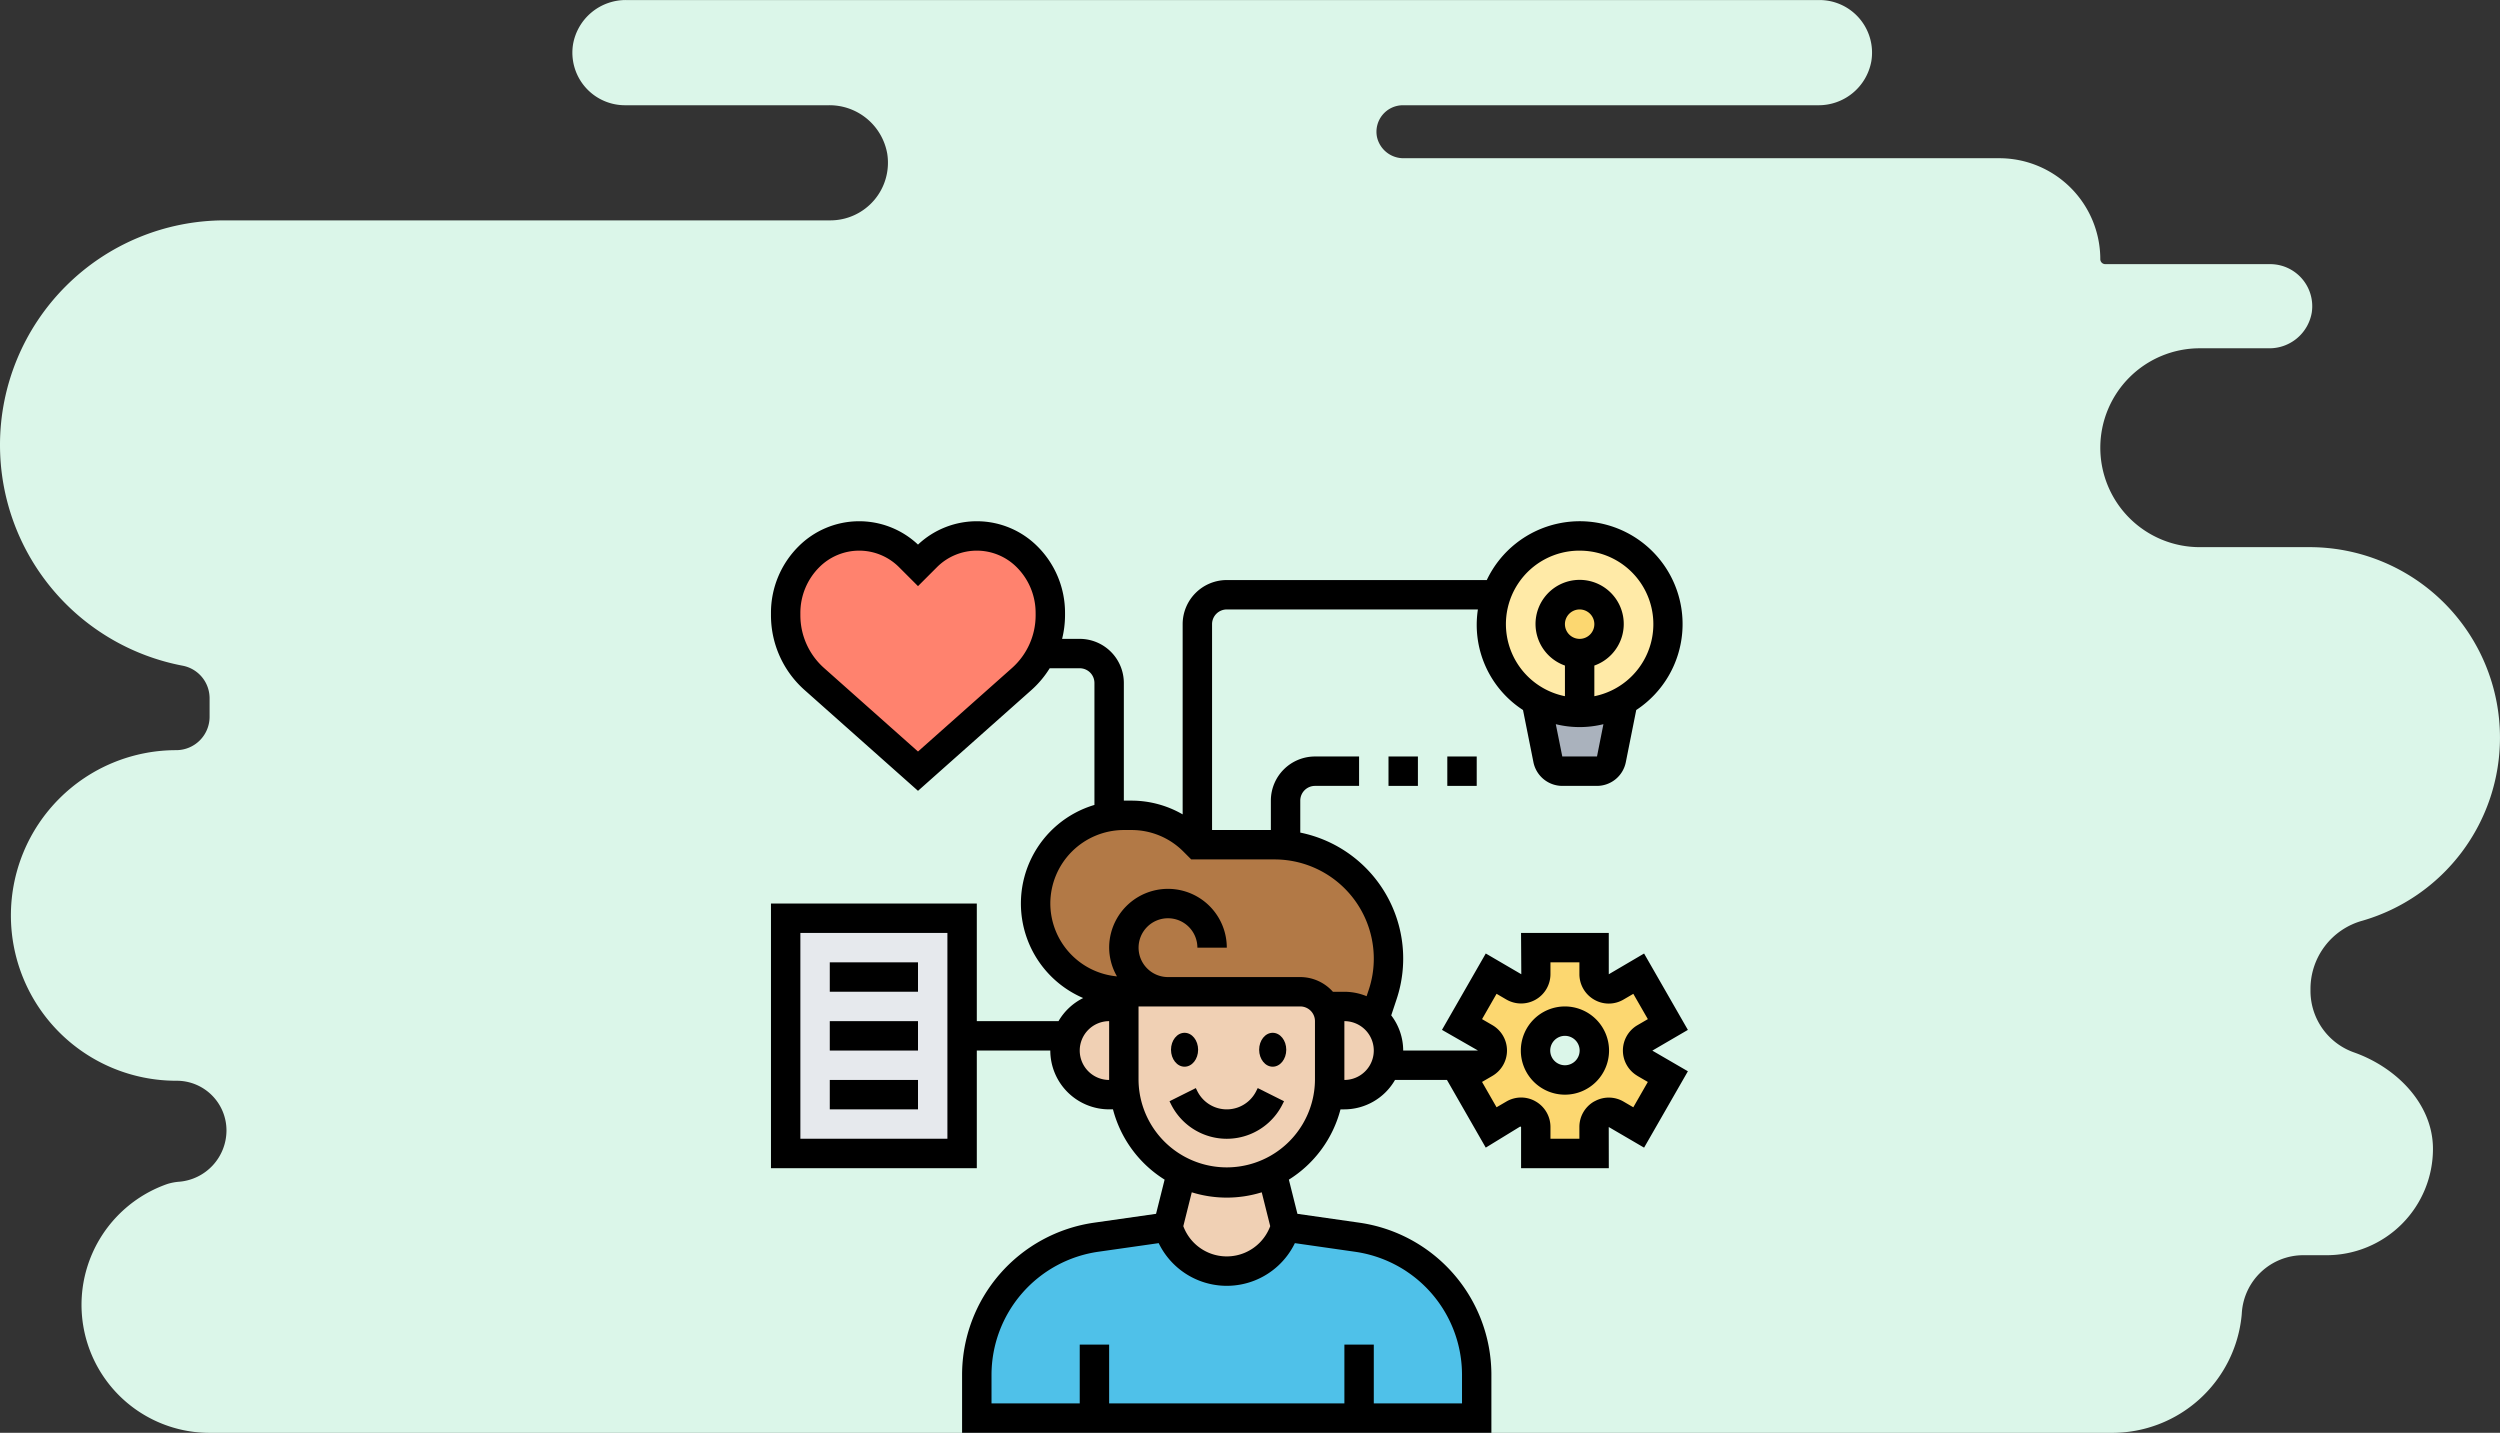 <svg xmlns="http://www.w3.org/2000/svg" width="346.966" height="198.857" viewBox="0 0 346.966 198.857">
  <rect x="0" y="0" width="346.966" height="198.857" fill="#333333" stroke="none"/>
  <g id="Grupo_57346" data-name="Grupo 57346" transform="translate(6072 10518.429)">
    <path id="Trazado_101438" data-name="Trazado 101438" d="M329.329,108.441H314.094a13.8,13.8,0,0,1-13.8-13.8h0a13.8,13.8,0,0,1,13.8-13.8h9.591a5.957,5.957,0,0,0,5.959-4.972,5.842,5.842,0,0,0-5.777-6.706H300.978a.69.69,0,0,1-.685-.7,14.022,14.022,0,0,0-14.022-14h-82.62a3.766,3.766,0,0,1-3.738-2.916,3.68,3.68,0,0,1,3.6-4.437h57.592a7.429,7.429,0,0,0,7.41-6.1,7.3,7.3,0,0,0-7.2-8.5H95.748a7.429,7.429,0,0,0-7.41,6.1,7.3,7.3,0,0,0,7.2,8.5h28.28a8.132,8.132,0,0,1,8.111,6.679,8,8,0,0,1-7.886,9.3H39.981A31.181,31.181,0,0,0,8.8,94.263h0A31.183,31.183,0,0,0,34.181,124.9a4.6,4.6,0,0,1,3.707,4.538v2.544a4.634,4.634,0,0,1-4.634,4.634h0a22.941,22.941,0,0,0-22.941,22.941h0a22.941,22.941,0,0,0,22.941,22.94h.083a6.9,6.9,0,0,1,6.895,6.895v.017a7.161,7.161,0,0,1-6.517,7.1,7.493,7.493,0,0,0-1.689.316,17.765,17.765,0,0,0,5.91,34.538H301.783a18.06,18.06,0,0,0,18.131-16.355c.006-.083.013-.165.018-.247a8.554,8.554,0,0,1,8.5-8.052h3.27a14.76,14.76,0,0,0,14.76-14.76h0c0-6.147-4.955-11.231-10.887-13.36a9.05,9.05,0,0,1-6.111-8.472v-.426a9.815,9.815,0,0,1,7.185-9.4,26.449,26.449,0,0,0,19.113-25.41h0A26.437,26.437,0,0,0,329.329,108.441Z" transform="translate(-6080.8 -10550.933)" fill="#dbf6e9"/>
    <g id="mentalidad" transform="translate(-5966 -10447.088)">
      <g id="Grupo_57338" data-name="Grupo 57338" transform="translate(3.041 3.041)">
        <g id="Grupo_57326" data-name="Grupo 57326" transform="translate(34.69 38.771)">
          <path id="Trazado_102168" data-name="Trazado 102168" d="M55.731,45.487H31.244A12.253,12.253,0,0,1,19,33.244,12.262,12.262,0,0,1,31.244,21h1.041a12.229,12.229,0,0,1,8.673,3.591l.49.49H52.18a12.26,12.26,0,0,1,1.51.082A15.8,15.8,0,0,1,67.974,40.875a15.374,15.374,0,0,1-.816,5l-1.1,3.326a6.138,6.138,0,0,0-4.2-1.673H59.261a4.073,4.073,0,0,0-3.53-2.041Z" transform="translate(-19 -21)" fill="#b27946"/>
        </g>
        <g id="Grupo_57327" data-name="Grupo 57327" transform="translate(26.528 95.908)">
          <path id="Trazado_102169" data-name="Trazado 102169" d="M31.325,75.528H15v-6a19.326,19.326,0,0,1,8.591-16.059,19.545,19.545,0,0,1,7.979-3.04L41.528,49l.1.306a8.513,8.513,0,0,0,8.06,5.816,8.423,8.423,0,0,0,4.959-1.612,8.618,8.618,0,0,0,3.1-4.2l.1-.306,9.958,1.428A19.268,19.268,0,0,1,84.38,69.406v6.122H31.325Z" transform="translate(-15 -49)" fill="#4fc1e9"/>
        </g>
        <g id="Grupo_57328" data-name="Grupo 57328" transform="translate(53.055 88.337)">
          <path id="Trazado_102170" data-name="Trazado 102170" d="M42.427,45.29l1.9,7.571-.1.306a8.618,8.618,0,0,1-3.1,4.2,8.423,8.423,0,0,1-4.959,1.612,8.513,8.513,0,0,1-8.06-5.816l-.1-.306,1.9-7.571a14.268,14.268,0,0,0,12.529,0Z" transform="translate(-28 -45.29)" fill="#f0d0b4"/>
        </g>
        <g id="Grupo_57329" data-name="Grupo 57329" transform="translate(74.951 65.299)">
          <path id="Trazado_102171" data-name="Trazado 102171" d="M39.118,46.244a11.318,11.318,0,0,0,.163-2.041V36.041A4.07,4.07,0,0,0,38.73,34h2.592a6.122,6.122,0,0,1,0,12.244H39.138Z" transform="translate(-38.73 -34)" fill="#f0d0b4"/>
        </g>
        <g id="Grupo_57330" data-name="Grupo 57330" transform="translate(46.934 63.258)">
          <path id="Trazado_102172" data-name="Trazado 102172" d="M53.568,37.081v8.162a11.318,11.318,0,0,1-.163,2.041,14.265,14.265,0,0,1-28.242,0A11.318,11.318,0,0,1,25,45.244V33H49.487a4.091,4.091,0,0,1,4.081,4.081Z" transform="translate(-25 -33)" fill="#f0d0b4"/>
        </g>
        <g id="Grupo_57331" data-name="Grupo 57331" transform="translate(38.771 65.299)">
          <path id="Trazado_102173" data-name="Trazado 102173" d="M27.122,46.244a6.122,6.122,0,0,1,0-12.244h2.041V44.2a11.318,11.318,0,0,0,.163,2.041h-2.2Z" transform="translate(-21 -34)" fill="#f0d0b4"/>
        </g>
        <g id="Grupo_57332" data-name="Grupo 57332" transform="translate(0 53.055)">
          <path id="Trazado_102174" data-name="Trazado 102174" d="M26.487,44.325V60.649H2V28H26.487Z" transform="translate(-2 -28)" fill="#e6e9ed"/>
        </g>
        <g id="Grupo_57333" data-name="Grupo 57333">
          <path id="Trazado_102175" data-name="Trazado 102175" d="M38.731,12.693v.326a11.881,11.881,0,0,1-3.959,8.836L20.365,34.649,5.959,21.855A11.881,11.881,0,0,1,2,13.019v-.326A11.062,11.062,0,0,1,5.245,4.877a9.853,9.853,0,0,1,13.917,0l1.2,1.2,1.2-1.2a9.853,9.853,0,0,1,13.917,0A11.062,11.062,0,0,1,38.731,12.693Z" transform="translate(-2 -2)" fill="#ff826e"/>
        </g>
        <g id="Grupo_57334" data-name="Grupo 57334" transform="translate(104.152 22.895)">
          <path id="Trazado_102176" data-name="Trazado 102176" d="M59.08,14.812a12.07,12.07,0,0,0,6.04-1.592l-1.632,8.122a2.036,2.036,0,0,1-2,1.632H56.672a2.036,2.036,0,0,1-2-1.632L53.04,13.22a12.07,12.07,0,0,0,6.04,1.592Z" transform="translate(-53.04 -13.22)" fill="#aab2bd"/>
        </g>
        <g id="Grupo_57335" data-name="Grupo 57335" transform="translate(97.948 0)">
          <path id="Trazado_102177" data-name="Trazado 102177" d="M62.244,26.487A12.07,12.07,0,0,1,56.2,24.9a12.244,12.244,0,1,1,12.08,0,12.07,12.07,0,0,1-6.04,1.592Z" transform="translate(-50 -2)" fill="#ffeaa7"/>
        </g>
        <g id="Grupo_57336" data-name="Grupo 57336" transform="translate(106.175 7.791)">
          <circle id="Elipse_1427" data-name="Elipse 1427" cx="4.235" cy="4.235" r="4.235" transform="translate(0 0)" fill="#fcd770"/>
        </g>
        <g id="Grupo_57337" data-name="Grupo 57337" transform="translate(93.867 57.137)">
          <path id="Trazado_102178" data-name="Trazado 102178" d="M52.2,44.3v-.041a1.988,1.988,0,0,0-1-1.735L48,40.672l4.04-7.06L55.2,35.448a1.99,1.99,0,0,0,2.02,0l.02-.02a2.006,2.006,0,0,0,1-1.734V30h8.081v3.693a2.006,2.006,0,0,0,1,1.734l.02.02a1.99,1.99,0,0,0,2.02,0l3.163-1.837,4.04,7.06-3.2,1.857a1.988,1.988,0,0,0-1,1.735V44.3a1.988,1.988,0,0,0,1,1.735l3.2,1.857-4.04,7.06L69.365,53.12a1.99,1.99,0,0,0-2.02,0l-.02.02a2.006,2.006,0,0,0-1,1.735v3.693H58.244V54.875a2.006,2.006,0,0,0-1-1.735l-.02-.02a1.99,1.99,0,0,0-2.02,0L52.04,54.956,48,47.9l2.694-1.571.51-.286a1.988,1.988,0,0,0,1-1.735Zm14.162-.02a4.081,4.081,0,1,0-4.081,4.081A4.093,4.093,0,0,0,66.365,44.284Z" transform="translate(-48 -30)" fill="#fcd770"/>
        </g>
      </g>
      <g id="Grupo_57339" data-name="Grupo 57339" transform="translate(1 1)">
        <ellipse id="Elipse_1428" data-name="Elipse 1428" cx="1.882" cy="2.353" rx="1.882" ry="2.353" transform="translate(55.519 70.997)"/>
        <ellipse id="Elipse_1429" data-name="Elipse 1429" cx="1.882" cy="2.353" rx="1.882" ry="2.353" transform="translate(67.752 70.997)"/>
        <path id="Trazado_102179" data-name="Trazado 102179" d="M40.133,39.985a4.563,4.563,0,0,1-8.162,0l-.214-.431L28.106,41.38l.214.429a8.644,8.644,0,0,0,15.464,0L44,41.378l-3.651-1.826Z" transform="translate(27.206 39.117)"/>
        <path id="Trazado_102180" data-name="Trazado 102180" d="M58.122,34a6.122,6.122,0,1,0,6.122,6.122A6.129,6.129,0,0,0,58.122,34Zm0,8.162a2.041,2.041,0,1,1,2.041-2.041A2.043,2.043,0,0,1,58.122,42.162Z" transform="translate(52.07 33.34)"/>
        <path id="Trazado_102181" data-name="Trazado 102181" d="M128.255,71.594l-6.079-10.6-4.9,2.879V58.137H105.1l.037,5.734-4.932-2.881-6.079,10.6L99.1,74.441l-.037.02H88.745a8.084,8.084,0,0,0-1.661-4.883l.745-2.241A17.84,17.84,0,0,0,74.461,44.212v-4.44A2.043,2.043,0,0,1,76.5,37.731h6.122V33.649H76.5a6.129,6.129,0,0,0-6.122,6.122v4.081H62.218V15.284a2.043,2.043,0,0,1,2.041-2.041H99.112A14.078,14.078,0,0,0,105.372,27.2l1.449,7.252a4.1,4.1,0,0,0,4,3.279h4.818a4.094,4.094,0,0,0,4-3.281l1.449-7.25A14.274,14.274,0,1,0,100.346,9.162H64.258a6.129,6.129,0,0,0-6.122,6.122v26.4a14.176,14.176,0,0,0-7.111-1.908H49.974V23.447a6.129,6.129,0,0,0-6.122-6.122H41.406a13.761,13.761,0,0,0,.406-3.267v-.318a13,13,0,0,0-3.834-9.256,11.894,11.894,0,0,0-16.572-.241,11.894,11.894,0,0,0-16.572.241A13,13,0,0,0,1,13.739v.318a13.868,13.868,0,0,0,4.653,10.36l15.753,14,15.753-14a13.774,13.774,0,0,0,2.524-3.012h4.169a2.043,2.043,0,0,1,2.041,2.041V40.373a14.275,14.275,0,0,0-1.561,26.8,8.146,8.146,0,0,0-3.426,3.208H29.568V54.055H1V90.786H29.568V74.461h10.2a8.171,8.171,0,0,0,8.162,8.162h.537a16.354,16.354,0,0,0,7.165,9.754l-1.188,4.744-8.589,1.228a21.35,21.35,0,0,0-18.331,21.134v8.032h73.461V119.34a21.35,21.35,0,0,0-18.331-20.99l-8.589-1.228-1.188-4.744a16.362,16.362,0,0,0,7.165-9.754h.537a8.136,8.136,0,0,0,7.028-4.081h7.213l5.383,9.391L104.993,85l.112.073v5.716h12.176l-.01-5.718,4.906,2.865,6.079-10.6-4.934-2.867ZM115.642,33.649h-4.818l-.9-4.483a13.785,13.785,0,0,0,6.609,0Zm-4.451-18.365a2.041,2.041,0,1,1,2.041,2.041A2.043,2.043,0,0,1,111.192,15.284Zm2.041-10.2a10.2,10.2,0,0,1,2.041,20.2V21.03a6.122,6.122,0,1,0-4.081,0v4.251a10.2,10.2,0,0,1,2.041-20.2Zm-75.5,8.977a9.788,9.788,0,0,1-3.281,7.309L21.406,32.96,8.362,21.365a9.781,9.781,0,0,1-3.281-7.307v-.318A8.951,8.951,0,0,1,7.72,7.369a7.813,7.813,0,0,1,11.048,0l2.638,2.638,2.638-2.638a7.813,7.813,0,0,1,11.048,0,8.948,8.948,0,0,1,2.638,6.371ZM25.487,86.7H5.081V58.137H25.487ZM39.771,54.055a10.215,10.215,0,0,1,10.2-10.2h1.051a10.137,10.137,0,0,1,7.213,2.987l1.092,1.094H70.9A13.776,13.776,0,0,1,84.664,61.7a13.637,13.637,0,0,1-.708,4.351l-.29.867a8.116,8.116,0,0,0-3.083-.614H78.991a6.087,6.087,0,0,0-4.53-2.041H56.1a4.081,4.081,0,1,1,4.081-4.081h4.081a8.162,8.162,0,1,0-16.325,0,8.067,8.067,0,0,0,1.084,3.985A10.183,10.183,0,0,1,39.771,54.055Zm4.081,20.406a4.085,4.085,0,0,1,4.081-4.081v8.162A4.085,4.085,0,0,1,43.852,74.461Zm45.364,30.656a17.245,17.245,0,0,1,7.691,14.237v4.081H84.664v-8.162H80.583v8.162H47.934v-8.162H43.852v8.162H31.609v-3.951a17.275,17.275,0,0,1,14.829-17.1l8.373-1.194a10.5,10.5,0,0,0,18.9,0l8.373,1.2a17.37,17.37,0,0,1,7.138,2.728ZM70.288,98.834a6.43,6.43,0,0,1-12.06,0l1.173-4.7a16.349,16.349,0,0,0,9.711,0ZM76.5,78.542a12.244,12.244,0,0,1-24.487,0V68.34H74.461A2.043,2.043,0,0,1,76.5,70.38Zm4.081,0V70.38a4.081,4.081,0,0,1,0,8.162Zm40.655-.571,1.459.849-2.014,3.516L119.3,81.53a4.046,4.046,0,0,0-3.842-.106l-.251.127a4.073,4.073,0,0,0-2.01,3.506V86.7h-4.014V85.054a4.076,4.076,0,0,0-2.01-3.506l-.175-.1a4.043,4.043,0,0,0-3.916.078l-1.381.806-2.014-3.516,1.459-.849a4.076,4.076,0,0,0,0-7.02L99.689,70.1l2.014-3.516,1.379.806a4.074,4.074,0,0,0,6.1-3.524V62.218H113.2v1.651a4.082,4.082,0,0,0,2.028,3.516,4.035,4.035,0,0,0,4.073.01l1.381-.806L122.7,70.1l-1.459.849a4.074,4.074,0,0,0,0,7.018Z" transform="translate(-1 -1)"/>
        <path id="Trazado_102182" data-name="Trazado 102182" d="M47,17h4.081v4.081H47Z" transform="translate(46.867 15.649)"/>
        <path id="Trazado_102183" data-name="Trazado 102183" d="M43,17h4.081v4.081H43Z" transform="translate(42.705 15.649)"/>
        <path id="Trazado_102184" data-name="Trazado 102184" d="M5,31H17.244v4.081H5Z" transform="translate(3.162 30.218)"/>
        <path id="Trazado_102185" data-name="Trazado 102185" d="M5,35H17.244v4.081H5Z" transform="translate(3.162 34.38)"/>
        <path id="Trazado_102186" data-name="Trazado 102186" d="M5,39H17.244v4.081H5Z" transform="translate(3.162 38.542)"/>
      </g>
    </g>
  </g>
</svg>
